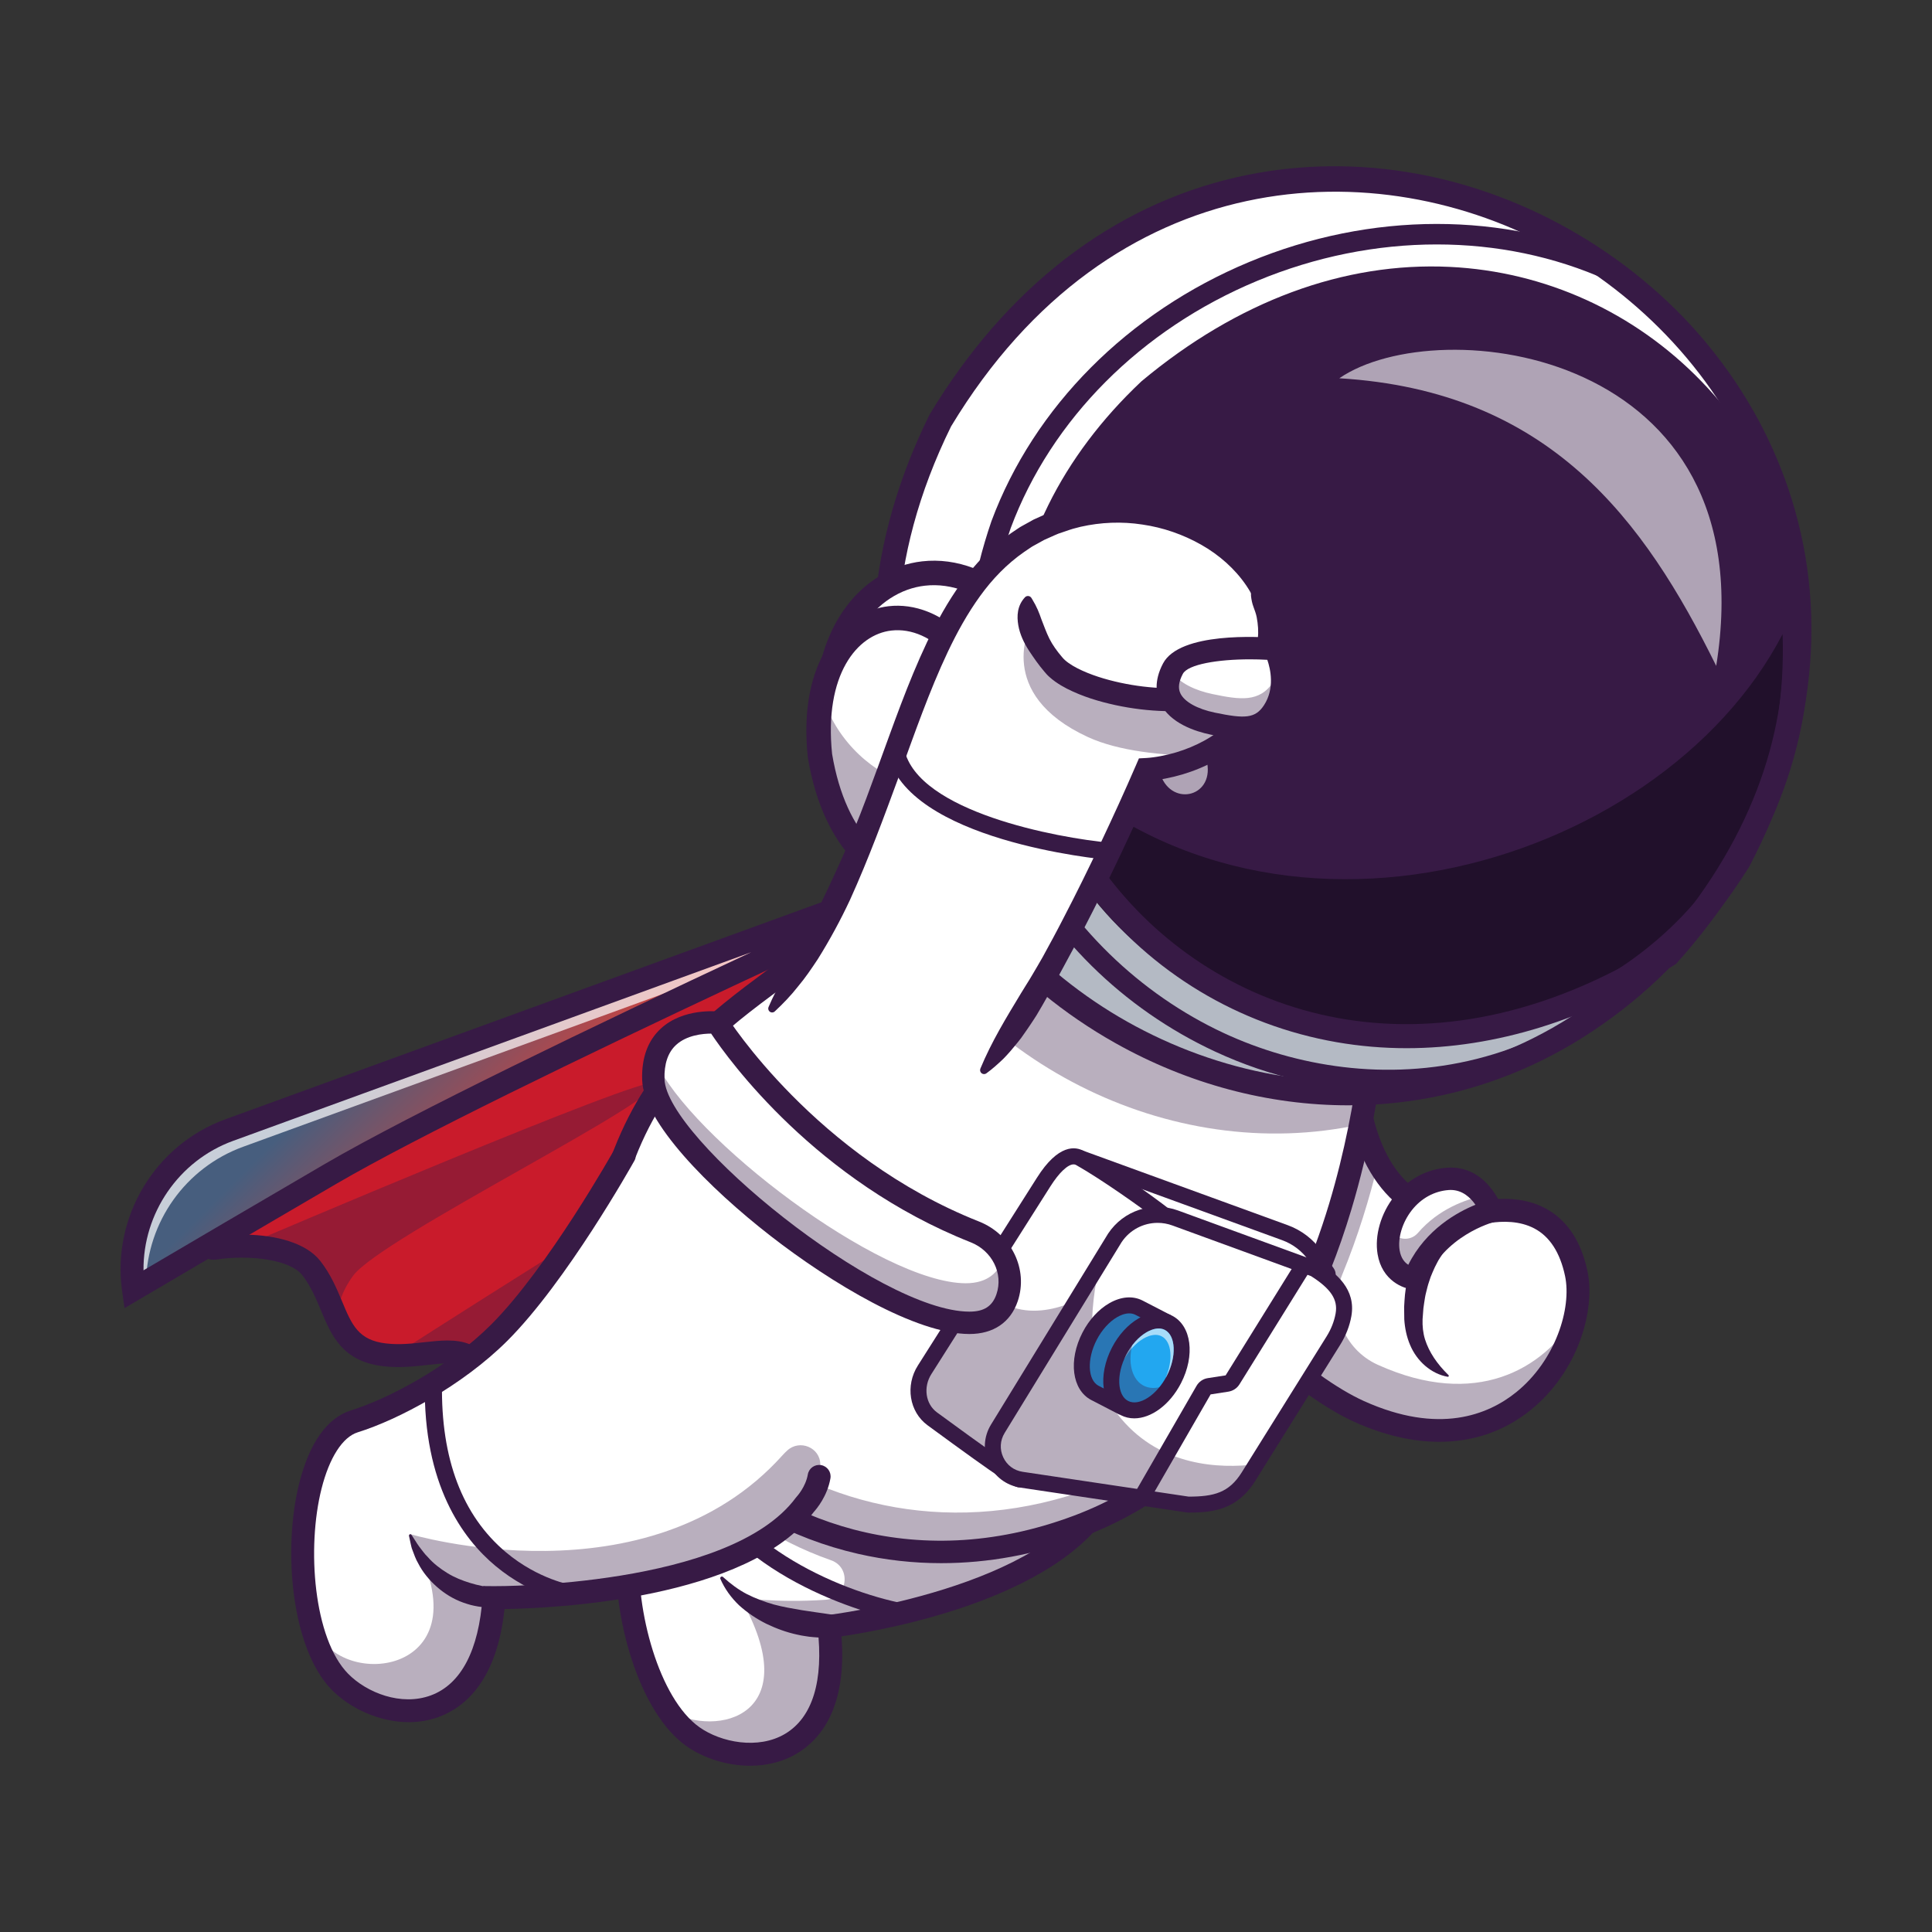 <?xml version="1.0" encoding="utf-8"?>
<!-- Generator: Adobe Illustrator 25.0.0, SVG Export Plug-In . SVG Version: 6.00 Build 0)  -->
<svg version="1.1" id="Layer_1" xmlns="http://www.w3.org/2000/svg" xmlns:xlink="http://www.w3.org/1999/xlink" x="0px" y="0px"
	 viewBox="0 0 1000 1000" style="enable-background:new 0 0 1000 1000;" xml:space="preserve">
<rect x="0" y="0" width="1000" height="1000" fill="#333333" stroke="none"/>
<style type="text/css">
	.st0{fill:#ED1B24;}
	.st1{opacity:0.2;}
	.st2{fill:#371A45;}
	.st3{opacity:0.35;}
	.st4{fill:url(#SVGID_1_);}
	.st5{opacity:0.7;}
	.st6{fill:#FFFFFF;}
	.st7{fill:#293856;}
	.st8{fill:#21102B;}
	.st9{opacity:0.6;}
	.st10{fill:#22A7F0;}
</style>
<g>
	<g>
		<g>
			<path class="st0" d="M111.35,646.04c4.51-0.7,9.47-1.07,14.48-1.04h0.02c14.29,0.09,29.07,3.4,35.26,11.34
				c6.63,8.47,9.51,17.9,13.22,25.94c4.45,9.63,10.09,17.3,24.83,19c1.59,0.18,3.15,0.3,4.7,0.34
				c22.54,0.76,41.23-10.55,47.09,14.65l70.4-88.75L442.9,474.29L198.52,577.52l-87.29,66.26
				C108.9,644.99,108.74,646.44,111.35,646.04z"/>
		</g>
	</g>
	<g class="st1">
		<g>
			<path class="st2" d="M111.35,646.04c4.51-0.7,9.47-1.07,14.48-1.04h0.02c14.29,0.09,29.07,3.4,35.26,11.34
				c6.63,8.47,9.51,17.9,13.22,25.94c4.45,9.63,10.09,17.3,24.83,19c1.59,0.18,3.15,0.3,4.7,0.34
				c22.54,0.76,41.23-10.55,47.09,14.65l70.4-88.75L442.9,474.29L198.52,577.52l-87.29,66.26
				C108.9,644.99,108.74,646.44,111.35,646.04z"/>
		</g>
	</g>
	<g class="st3">
		<g>
			<path class="st2" d="M125.85,645c14.29,0.09,29.07,3.4,35.26,11.34c6.63,8.47,9.51,17.9,13.22,25.94
				c0.3-5.91,2.3-13.45,8.34-21.85c14.25-19.78,163.14-92.51,155.66-99.74C333.75,556.26,128.98,643.67,125.85,645z"/>
		</g>
	</g>
	<g class="st3">
		<g>
			<path class="st2" d="M203.86,701.62c22.54,0.76,41.23-10.55,47.09,14.65l70.4-88.75C272.86,657.47,217.78,692.68,203.86,701.62z"
				/>
		</g>
	</g>
	<g>
		<g>
			<path class="st2" d="M250.64,717.66l-0.29-1.26c-4.2-18.04-14.85-16.84-29.6-15.19c-6.54,0.73-13.95,1.56-21.66,0.67
				c-18.22-2.1-22.79-13.05-28.08-25.72c-2.71-6.48-5.5-13.18-10.4-19.44c-8-10.25-31.32-12.84-49.18-10.06
				c-1.82,0.28-2.4-0.28-2.57-0.8c-0.27-0.83,0.49-1.8,2.04-2.6l87.24-66.23l246.75-104.26L250.64,717.66z M231.87,699.1
				c9.07,0,16.02,2.89,19.39,15.78l189.63-239.07L198.76,578.09l-87.24,66.25c-1.03,0.53-1.37,0.98-1.44,1.14
				c0.04-0.01,0.16,0.01,0.4,0.01c0.18,0,0.44-0.01,0.77-0.07c18.22-2.83,42.05-0.1,50.35,10.53c5,6.4,7.83,13.18,10.56,19.73
				c5.14,12.32,9.58,22.95,27.07,24.97c7.57,0.87,14.91,0.05,21.38-0.68C224.62,699.53,228.4,699.1,231.87,699.1z"/>
		</g>
	</g>
	<g>
		<g>
			<path class="st2" d="M247.96,729.58l-2.79-11.98c-2.99-12.82-8.1-12.88-23.83-11.11c-6.82,0.76-14.55,1.63-22.86,0.67
				c-21.31-2.46-26.94-15.93-32.38-28.95c-2.57-6.16-5.23-12.52-9.68-18.22c-6.43-8.23-27.93-10.6-44.18-8.08
				c-4.92,0.77-7.63-1.9-8.44-4.41c-0.85-2.63-0.16-6.24,4.2-8.71l87.52-66.44l0.69-0.29l265.76-112.27L247.96,729.58z
				 M231.62,693.83c8.25,0,16.05,2.03,21.13,10.62l171.05-215.65L201.52,582.7l-74.22,56.35c15.52,0.27,31.13,4.22,38.49,13.63
				c5.44,6.96,8.54,14.4,11.28,20.96c5.05,12.09,8.38,20.08,22.78,21.73c6.97,0.8,13.68,0.05,20.18-0.68
				C223.83,694.27,227.78,693.83,231.62,693.83z M111.23,643.79h0.02H111.23z"/>
		</g>
	</g>
	<g>
		<g>
			<linearGradient id="SVGID_1_" gradientUnits="userSpaceOnUse" x1="351.812" y1="608.63" x2="218.299" y2="475.117">
				<stop  offset="0" style="stop-color:#E1641E"/>
				<stop  offset="1.065558e-08" style="stop-color:#E76518"/>
				<stop  offset="0.177" style="stop-color:#E04C2D"/>
				<stop  offset="0.304" style="stop-color:#DC3F38"/>
				<stop  offset="0.567" style="stop-color:#934E5A"/>
				<stop  offset="0.853" style="stop-color:#475E7E"/>
			</linearGradient>
			<path class="st4" d="M522.59,437.85L118.6,584.95c-33.93,12.35-54.57,46.76-49.51,82.51v0c0,0,58.49-34.47,101.98-59.83
				C255.99,558.08,522.59,437.85,522.59,437.85z"/>
		</g>
	</g>
	<g class="st5">
		<g>
			<path class="st6" d="M69.08,667.46c0,0,2.36-1.39,6.49-3.81c0.68-31.05,20.3-59.15,50.25-70.08L404.4,492.13
				c64.48-30.04,116.16-53.35,118.13-54.26L118.6,584.94C84.68,597.3,64.02,631.7,69.08,667.46z"/>
		</g>
	</g>
	<g>
		<g>
			<path class="st2" d="M64.45,677.08l-1.24-8.79c-5.42-38.29,17.02-75.69,53.36-88.92l403.99-147.09l4.47,10.99
				c-2.66,1.2-267.29,120.67-350.97,169.49c-42.97,25.07-101.37,59.47-101.96,59.82L64.45,677.08z M388.85,492.86l-268.22,97.66
				C92.42,600.79,74,628.07,74.28,657.51c17.66-10.4,60.38-35.52,93.8-55.01C212.78,576.42,308.49,530.44,388.85,492.86z"/>
		</g>
	</g>
	<g>
		<g>
			<path class="st6" d="M358.66,898.9c24.89,17.59,78.92,15.42,70.42-57.05c0,0,52.09-6.07,94.68-26.52
				c21.16-10.17,39.98-23.88,48.9-42.16L459.41,603.76c0,0-28.66,67.51-52.92,102.74c-13.88,20.14-34.19,38.44-51.73,50.31
				c-4.78,3.24-9.35,6-13.53,8.18C311.56,780.49,324.88,875.04,358.66,898.9z"/>
		</g>
	</g>
	<g class="st3">
		<g>
			<path class="st2" d="M345.91,885.38c3.81,5.59,8.09,10.23,12.75,13.52c24.89,17.59,78.92,15.42,70.42-57.05
				c0,0,52.07-6.07,94.67-26.52h0.01c4.23-2.03,8.37-4.2,12.35-6.53c0.74-0.43,1.48-0.88,2.23-1.34c5.73-3.46,11.1-7.26,15.94-11.41
				c0.39-0.34,0.77-0.67,1.16-1.01c1.68-1.48,3.29-3.01,4.82-4.6c0.46-0.47,0.92-0.95,1.37-1.44c0.91-0.98,1.78-1.96,2.61-2.97
				c0.37-0.45,0.74-0.91,1.11-1.37c0.85-1.07,1.66-2.15,2.43-3.26c0.36-0.5,0.7-1.01,1.02-1.51c0.39-0.56,0.74-1.13,1.1-1.71
				c0.33-0.53,0.65-1.08,0.96-1.65c0.24-0.4,0.46-0.8,0.68-1.22c0.16-0.28,0.31-0.58,0.46-0.88c0.24-0.43,0.45-0.85,0.65-1.28
				L459.41,603.76c0,0,0,0.01-0.01,0.04c-0.01,0.01-0.01,0.03-0.01,0.04c-0.03,0.06-0.06,0.13-0.12,0.25
				c-0.28,0.67-0.98,2.3-2.03,4.7c-7.14,16.29-30.47,68.27-50.74,97.69c-13.88,20.14-34.19,38.44-51.73,50.31
				c19.39,22.43,45.39,40.28,75.36,50.79c10.82,3.79,8.63,19.68-2.81,20.46c-25.69,1.75-44.2-1.13-44.2-1.13
				C417.83,887.77,371.69,900.03,345.91,885.38z"/>
		</g>
	</g>
	<g>
		<g>
			<path class="st2" d="M388.28,913.95c-12.29,0-24.42-4.11-33.05-10.21c-24.55-17.34-38.49-67.11-36.11-102.72
				c1.41-21.14,8.1-35.42,19.35-41.29c18.17-9.5,45.67-31.26,63.13-56.6c23.66-34.34,52.06-101.02,52.34-101.69
				c1.28-3.02,4.77-4.43,7.78-3.15c3.02,1.28,4.43,4.76,3.15,7.78c-1.18,2.78-29.16,68.47-53.49,103.79
				c-18.61,27.01-47.99,50.24-67.41,60.39c-7.17,3.75-11.91,15.25-13,31.56c-2.12,31.73,10.14,77.41,31.11,92.23
				c11.07,7.82,30.35,11.68,44.27,3.4c14.23-8.46,20.05-27.45,16.83-54.9l-0.69-5.9l5.9-0.69c1.14-0.13,113.81-13.89,138.95-65.4
				c1.44-2.95,4.99-4.17,7.94-2.73c2.95,1.44,4.17,4.99,2.73,7.94c-24.76,50.74-117.95,67.6-142.46,71.21
				c2.85,36.9-10.8,53.35-23.12,60.68C404.98,912.07,396.6,913.95,388.28,913.95z"/>
		</g>
	</g>
	<g>
		<g>
			<path class="st2" d="M467.85,839c-0.28,0-0.56-0.03-0.84-0.08c-32.9-6.25-98.75-31.81-112.53-83.78
				c-0.63-2.38,0.79-4.81,3.16-5.44c2.37-0.63,4.81,0.79,5.44,3.16c11.73,44.23,69.57,70.47,105.58,77.31c2.42,0.46,4,2.79,3.54,5.2
				C471.82,837.51,469.95,839,467.85,839z"/>
		</g>
	</g>
	<g>
		<g>
			<path class="st2" d="M429.56,847.44c-3.11,0.27-5.78,0.2-8.63-0.07c-1.4-0.1-2.8-0.28-4.18-0.52c-1.39-0.19-2.77-0.46-4.14-0.78
				c-5.51-1.17-10.85-3.16-15.97-5.61c-5.09-2.54-9.89-5.75-14.1-9.57c-4.14-3.94-7.49-8.63-9.68-13.67
				c-0.19-0.44,0.01-0.94,0.45-1.13c0.32-0.14,0.68-0.07,0.92,0.15l0.04,0.04c3.94,3.59,7.98,6.58,12.41,8.88
				c4.46,2.25,9.08,3.96,13.82,5.32c4.78,1.28,9.66,2.11,14.53,2.94c2.44,0.4,4.9,0.75,7.35,1.1c2.4,0.35,5.01,0.68,7.19,1.04
				l0.46,0.08c3.24,0.55,5.43,3.61,4.88,6.85C434.44,845.23,432.19,847.21,429.56,847.44z"/>
		</g>
	</g>
	<g>
		<g>
			<path class="st6" d="M669.43,708.54c12.44,10.02,24.63,17.78,34.07,22.04c79.41,35.82,120.09-35.19,112.36-71.44
				c-10.45-48.94-59.41-28.42-59.41-28.42c-17.85-1.86-33.09-10.73-43.1-28.91c-12.26-22.23-16.68-58.37-8.47-112.61
				c1.35-8.92,3.04-18.34,5.09-28.27l-15.29,22.04L615.5,597.15C596.88,633.45,634.11,680.09,669.43,708.54z"/>
		</g>
	</g>
	<g class="st3">
		<g>
			<path class="st2" d="M610.53,618.09c0,0.68,0.01,1.37,0.04,2.06c0,0.1,0.01,0.21,0.01,0.3c0.03,0.61,0.06,1.23,0.12,1.86
				c0,0.1,0.01,0.19,0.01,0.3c0.06,0.65,0.12,1.31,0.21,1.96c0.06,0.56,0.15,1.14,0.24,1.71c0.03,0.3,0.07,0.59,0.13,0.88
				c0.34,2.05,0.79,4.08,1.32,6.13c0.19,0.73,0.4,1.45,0.62,2.18c0,0.01,0,0.01,0,0.03c0.19,0.64,0.4,1.29,0.61,1.94
				c0.04,0.13,0.09,0.27,0.13,0.42c0.22,0.67,0.46,1.34,0.71,2c0.25,0.74,0.53,1.47,0.83,2.2c0.13,0.36,0.28,0.71,0.43,1.05
				c0.3,0.76,0.62,1.5,0.95,2.24c0.04,0.1,0.09,0.21,0.13,0.3c0.19,0.46,0.42,0.92,0.62,1.38c0.36,0.79,0.74,1.57,1.13,2.36
				c0.22,0.47,0.46,0.95,0.71,1.41c0.79,1.54,1.63,3.09,2.51,4.63c0.36,0.62,0.73,1.25,1.1,1.87c2.46,4.14,5.21,8.24,8.19,12.24
				c0.36,0.49,0.73,0.96,1.1,1.45c0.36,0.49,0.73,0.96,1.11,1.45c0.74,0.95,1.5,1.91,2.27,2.86c0.74,0.91,1.48,1.81,2.24,2.72
				c2,2.39,4.1,4.75,6.23,7.06c0.42,0.45,0.83,0.91,1.26,1.35c4.75,5.06,9.74,9.88,14.8,14.4c0.64,0.56,1.29,1.13,1.93,1.71
				c0.15,0.12,0.28,0.24,0.42,0.36c0.91,0.79,1.81,1.56,2.72,2.32c1.35,1.14,2.7,2.26,4.05,3.34
				c12.44,10.02,24.63,17.78,34.07,22.04c64.99,29.31,104.03-12.91,111.84-49.09c-16.65,27.26-51.51,47.76-102.07,24.95
				c-0.09-0.04-0.17-0.08-0.26-0.12c-17.69-8.05-25.56-28.82-18.17-46.79c8.03-19.53,14.03-39.2,18.52-57.71
				c-12.26-22.23-16.68-58.37-8.47-112.61l-10.2-6.23l-74.23,107.04l-4.96,7.14C612.07,603.85,610.53,610.88,610.53,618.09z"/>
		</g>
	</g>
	<g>
		<g>
			<path class="st2" d="M744.99,746.28c-13.88,0-28.69-3.42-43.93-10.29c-28.65-12.93-78.01-54.25-92.32-95.15
				c-6.01-17.17-5.51-32.78,1.48-46.39c1.5-2.92,5.07-4.07,7.99-2.57c2.92,1.5,4.07,5.07,2.57,7.99
				c-5.44,10.6-5.72,23.07-0.83,37.05c12.72,36.38,58.66,75.92,85.99,88.25c38.78,17.5,64.27,7.19,78.82-4.54
				c20.37-16.42,28.85-43.53,25.29-60.25c-2.58-12.1-7.93-20.36-15.91-24.55c-15.02-7.9-35.2,0.3-35.4,0.38l-1.39,0.58l-1.51-0.15
				c-18.01-1.88-32.4-10.04-42.79-24.24c-20.94-28.64-23.93-80.01-8.89-152.67c0.66-3.21,3.81-5.28,7.02-4.61
				c3.21,0.66,5.27,3.81,4.61,7.02c-14.13,68.26-11.76,117.8,6.85,143.25c8.06,11.02,19.17,17.5,33.06,19.28
				c5.78-2.1,26.5-8.49,43.9,0.61c11.28,5.9,18.71,16.87,22.06,32.62c4.25,19.95-4.62,51.95-29.45,71.97
				C778.67,740.79,762.58,746.28,744.99,746.28z"/>
		</g>
	</g>
	<g>
		<g>
			<path class="st6" d="M409.92,786.4c42.32,19.41,94.49,23.69,147.84,3.74C653.18,754.46,690.02,654.12,704.22,582
				c8.93-45.32,8.93-79.5,8.93-79.5L500.62,372.59c-11.38,38.57-26.96,65.15-44.43,85.57c-33.46,39.19-73.77,55.78-104.33,91.16
				c-10.67,12.36-20.15,27.01-27.72,45.72c-0.28,0.68-0.56,1.38-0.83,2.08c-2.4,6.14-4.33,12.3-5.82,18.45
				C300.29,686.49,342.69,755.54,409.92,786.4z"/>
		</g>
	</g>
	<g class="st3">
		<g>
			<path class="st2" d="M557.76,790.14c68.59-25.64,106.91-84.69,128.31-142.66c-22.56,51.02-59.52,99.74-120.1,122.39
				c-142.29,53.2-276.21-65.89-237.27-185.13c-1.9,3.93-3.7,8.06-5.39,12.39C275.66,718.92,412.34,844.51,557.76,790.14z"/>
		</g>
	</g>
	<g>
		<g>
			<path class="st2" d="M487.17,809.09c-14.51,0-28.91-1.6-42.99-4.82c-34.9-7.99-66.27-25.33-90.71-50.14
				c-43.9-44.57-57.24-104.07-35.68-159.17c18.66-47.68,48.44-69.85,79.97-93.33c36.93-27.5,75.11-55.93,97.16-130.71l2.19-7.42
				l221.98,135.67v3.33c0,2.38-0.22,59-19.68,123.74c-25.97,86.43-74.24,145.03-139.58,169.46
				C536.03,804.6,511.45,809.09,487.17,809.09z M504.04,381.64c-23.44,73.09-61.93,101.76-99.19,129.5
				c-30.13,22.43-58.59,43.63-76.01,88.14c-19.8,50.6-7.43,105.37,33.08,146.51c38.71,39.3,109.93,70.13,193.74,38.79
				c77.9-29.13,114.93-103.89,132.28-161.48c16.4-54.44,18.84-104.28,19.2-117.31L504.04,381.64z"/>
		</g>
	</g>
	<g class="st3">
		<g>
			<path class="st2" d="M456.19,458.16C499.44,548.67,604.73,603.67,704.22,582c8.93-45.32,8.93-79.5,8.93-79.5L500.62,372.59
				C489.24,411.16,473.66,437.74,456.19,458.16z"/>
		</g>
	</g>
	<g class="st3">
		<g>
			<path class="st2" d="M498.45,459.71c31.33-2.27,53.44-40.94,47.11-84.09c-18.91,45.67-67.87-28.27-71.6-49.65
				C393.8,347.73,441,465.11,498.45,459.71z"/>
		</g>
	</g>
	<g class="st5">
		<g>
			<path class="st6" d="M565.51,335.59c12.59,42.01,60.56,28.45,55.8-9.7C612.59,278.11,555.79,293.18,565.51,335.59z"/>
		</g>
	</g>
	<g>
		<g>
			<g>
				<path class="st6" d="M899.75,445.68c-169.27,266.37-547.5,44.55-413.04-228.03C653.52-59.13,1044.27,170.53,899.75,445.68z"/>
			</g>
		</g>
		<g>
			<g>
				<path class="st6" d="M899.75,445.68c-169.27,266.37-547.5,44.55-413.04-228.03C653.52-59.13,1044.27,170.53,899.75,445.68z"/>
			</g>
		</g>
		<g>
			<g>
				<path class="st6" d="M899.75,445.68c-169.27,266.37-547.5,44.55-413.04-228.03C653.52-59.13,1044.27,170.53,899.75,445.68z"/>
			</g>
		</g>
		<g>
			<g>
				<path class="st2" d="M697.85,570.29c-40.9,0-82.13-10.88-119.69-31.99c-52.69-29.63-92.29-75.97-111.5-130.49
					c-21.48-60.96-15.95-127.41,16-192.17l0.18-0.33c39.19-65.02,93.65-107.13,157.51-121.77c56.63-12.99,117.3-3.53,170.83,26.63
					c53.65,30.22,93.62,77.4,112.55,132.85c21.22,62.14,14.31,129.49-19.97,194.76l-0.19,0.32
					c-39.81,62.65-94.14,103.09-157.1,116.94C730.49,568.55,714.2,570.29,697.85,570.29z M490.68,219.82
					c-68.61,139.32-0.48,258.66,91.91,310.6c94.56,53.17,228.07,46.88,313.25-87.01c73.77-140.64,5.54-262.05-89.1-315.36
					C713.02,75.26,574.17,81.46,490.68,219.82z M899.75,445.68h0.02H899.75z"/>
			</g>
		</g>
		<g class="st3">
			<g>
				<path class="st7" d="M899.75,445.67c-142.2,232.62-481.15,97.06-436.77-161.19c13.18,84.43,42.1,88.64,85.15,132.69
					c131.85,144.27,348.22,47.34,380.12-121.58C935.83,348.17,925.17,400.9,899.75,445.67z"/>
			</g>
		</g>
		<g>
			<g>
				<path class="st2" d="M697.85,572.11c-41.21,0-82.75-10.96-120.58-32.23c-53.08-29.84-92.97-76.53-112.33-131.47
					c-21.64-61.43-16.08-128.37,16.08-193.57l0.26-0.47c39.45-65.45,94.31-107.85,158.66-122.6c57.07-13.08,118.2-3.56,172.13,26.82
					c54.04,30.44,94.3,77.97,113.38,133.85c21.38,62.63,14.44,130.47-20.08,196.2l-0.26,0.45
					c-40.08,63.07-94.8,103.78-158.25,117.74C730.75,570.36,714.33,572.11,697.85,572.11z M492.28,220.69
					c-68.05,138.23-0.45,256.61,91.2,308.14c93.8,52.74,226.24,46.48,310.77-86.33c73.14-139.54,5.47-259.98-88.41-312.86
					C712.88,77.27,575.14,83.45,492.28,220.69z M899.75,445.68h0.02H899.75z"/>
			</g>
		</g>
		<g>
			<g>
				<path class="st2" d="M863.42,494C628.74,641.33,418.55,368.54,595.05,202.09C804.06,27.65,1051.15,283.73,863.42,494z"/>
			</g>
		</g>
		<g>
			<g>
				<path class="st8" d="M922.67,328.2c7.94,250.32-349.51,281.04-394.33,53.38C646.76,513.17,858.91,451.19,922.67,328.2z"/>
			</g>
		</g>
		<g>
			<g>
				<path class="st2" d="M718.31,564.41c-30.18,0-60.73-6.78-89.43-20.14c-47.87-22.29-86.43-60.42-108.58-107.38
					c-24.43-51.8-26.9-109.59-7.13-167.14c22.04-59.16,70.64-108,133.4-134.14c62.98-26.23,132.28-26.26,190.15-0.09l0.79,0.44
					c48.72,32.95,81.97,84.91,93.62,146.32c11.01,58.01,1.24,118.54-26.8,166.09l-0.02,0.03c-33.3,55.5-78.67,92.93-131.2,108.25
					C755.33,561.84,736.89,564.41,718.31,564.41z M743.67,126.52c-31.08,0-62.8,6.3-93.03,18.89
					c-60.05,25.01-106.52,71.64-127.5,127.93c-40.82,118.82,24.53,221.44,110.21,261.33c74.57,34.71,187.88,31.53,261.84-91.69
					c51.89-87.99,38.82-228.61-63.26-297.97C804.53,132.68,774.41,126.52,743.67,126.52z M899.75,445.68h0.02H899.75z"/>
			</g>
		</g>
		<g>
			<g>
				<path class="st2" d="M728.07,542.54c-12.2,0-24.3-1.03-36.26-3.11c-50.67-8.81-95.9-36.05-127.36-76.72
					c-29.05-37.56-43.63-83.33-41.07-128.9c2.84-50.33,26.11-97.47,67.31-136.33l0.29-0.26c49.48-41.29,104.62-61.73,159.47-59.08
					c49.32,2.38,95.58,23.44,130.27,59.31c35.5,36.71,55.27,85.08,55.68,136.22c0.45,57.13-23.15,114.03-68.26,164.56l-0.6,0.67
					l-0.76,0.48C821.35,527.9,774.02,542.54,728.07,542.54z M599.26,206.83c-86.49,81.7-74.78,183.47-24.78,248.11
					c55.08,71.21,164.43,109.29,284.81,34.16c94-105.88,72.35-220.78,12.33-282.84C811.25,143.84,703.63,119.84,599.26,206.83z
					 M863.42,494h0.02H863.42z"/>
			</g>
		</g>
		<g>
			<g>
				<path class="st6" d="M428.62,384.87c18.11,109.8,129.68,100.9,122.96-5.67C536.82,263.42,417.56,272.92,428.62,384.87z"/>
			</g>
		</g>
		<g>
			<g>
				<path class="st2" d="M496.55,469.6c-30.14,0-64.55-25.24-74.19-83.7l-0.05-0.41c-5.96-60.29,24.33-91.48,55-94.94
					c17.9-2.03,36.38,5.05,50.72,19.4c15.84,15.85,26.15,39.52,29.84,68.45l0.04,0.4c3.64,57.73-25.18,87.03-55.36,90.46
					C500.57,469.48,498.57,469.6,496.55,469.6z M434.91,384.04c8.98,54.04,40.61,75.54,66.2,72.62
					c24.18-2.75,47.19-27.58,44.15-76.86c-7.01-54.47-38.76-79.79-66.53-76.65C454.09,305.94,429.89,332.44,434.91,384.04z"/>
			</g>
		</g>
		<g>
			<g>
				<path class="st6" d="M424.4,391.08c14.77,88.96,98.46,83.71,93.04-2.49C505.79,293.66,414.84,299.48,424.4,391.08z"/>
			</g>
		</g>
		<g>
			<g>
				<path class="st2" d="M477.11,461.89c-23.6,0-50.88-21.08-58.96-69.77l-0.05-0.38c-5.19-49.72,18.07-75.27,41.87-77.97
					c26.79-3.03,57.31,21.42,63.77,74.05l0.03,0.37c2.96,47.07-19.09,70.8-42.25,73.45C480.07,461.8,478.59,461.89,477.11,461.89z
					 M430.69,390.23c7.27,43.44,30.67,60.95,49.39,58.81c17.17-1.96,33.42-21.23,31.04-59.86c-5.5-44.32-29.17-65.16-49.73-62.81
					C443.64,328.38,426.47,349.23,430.69,390.23z"/>
			</g>
		</g>
		<g class="st9">
			<g>
				<path class="st6" d="M600.75,401.2c6.13,16.87,28.67,10.96,23.7-7.98C618.32,376.36,595.78,382.26,600.75,401.2z"/>
			</g>
		</g>
		<g class="st9">
			<g>
				<path class="st6" d="M888.31,344.66c26.36-164.25-143.84-184.11-195.09-148.87C802.26,202.36,851.08,269.25,888.31,344.66z"/>
			</g>
		</g>
		<g class="st3">
			<g>
				<path class="st2" d="M522.12,408.75c1.5-12.6-0.45-25.65-4.99-37.56c-15.36,60.42-76.23,34.36-90.68-8.75
					C413.86,451.71,504.85,492.55,522.12,408.75z"/>
			</g>
		</g>
	</g>
	<g>
		<g>
			<path class="st2" d="M759.35,635.91c-0.37,0.24-1.2,0.82-1.83,1.31c-0.67,0.54-1.34,1.07-2,1.66c-0.67,0.56-1.31,1.17-1.94,1.79
				c-0.65,0.6-1.25,1.26-1.86,1.91c-2.41,2.62-4.63,5.47-6.46,8.58c-1.02,1.49-1.73,3.17-2.6,4.76c-0.77,1.64-1.47,3.33-2.16,5.02
				c-0.53,1.75-1.22,3.46-1.66,5.25c-0.4,1.8-0.97,3.57-1.26,5.42c-0.26,1.85-0.63,3.69-0.83,5.56c-0.12,1.88-0.26,3.77-0.43,5.66
				c-0.12,3.55,0.22,7.05,1.25,10.4c2.1,6.66,6.28,12.78,12.12,18.48l0.05,0.05c0.2,0.2,0.2,0.52,0.01,0.72
				c-0.12,0.12-0.29,0.17-0.45,0.14c-8.52-1.51-15.95-8.08-19.45-16.49c-1.79-4.19-2.71-8.73-3-13.21c-0.05-2.12-0.08-4.26-0.08-6.4
				c0.05-2.14,0.3-4.28,0.44-6.43c0.91-8.57,3.41-17.19,7.83-24.9c2.1-3.91,4.8-7.49,7.79-10.81c0.75-0.83,1.51-1.65,2.35-2.41
				c0.81-0.78,1.63-1.55,2.51-2.27c0.84-0.75,1.77-1.43,2.7-2.12c1-0.7,1.81-1.27,3.17-2.06c2.84-1.63,6.46-0.65,8.09,2.19
				c1.57,2.73,0.72,6.19-1.88,7.9L759.35,635.91z"/>
		</g>
	</g>
	<g>
		<g>
			<path class="st6" d="M771.98,626.88c0,0-29.01,7.1-39.84,34.83c0,0-11.25-0.76-13.39-13.52c-2.49-14.88,9.45-36.49,30.68-38.01
				C765.54,609.03,771.98,626.88,771.98,626.88z"/>
		</g>
	</g>
	<g class="st3">
		<g>
			<path class="st2" d="M718.75,648.19c2.14,12.76,13.39,13.52,13.39,13.52c10.83-27.74,39.85-34.83,39.85-34.83
				s-1.41-3.9-4.56-7.94c-8.51,1.86-22.77,6.7-33.52,19.22c-4.1,4.77-11.86,3.77-14.24-2.04c-0.03-0.07-0.06-0.14-0.08-0.21
				C718.42,640.13,718.11,644.37,718.75,648.19z"/>
		</g>
	</g>
	<g>
		<g>
			<path class="st2" d="M735.98,667.78l-4.24-0.29c-5.47-0.37-16.42-4.68-18.7-18.34c-1.61-9.64,1.69-21.11,8.63-29.92
				c6.92-8.79,16.63-14.06,27.35-14.82c20.25-1.42,28.09,19.61,28.41,20.5l2.19,6.06l-6.25,1.53c-0.48,0.12-26.32,6.95-35.84,31.32
				L735.98,667.78z M750.86,615.92c-0.33,0-0.67,0.01-1.02,0.04c-7.42,0.53-14.2,4.24-19.07,10.43c-4.91,6.24-7.38,14.42-6.31,20.84
				c0.69,4.1,2.65,6.27,4.47,7.42c9.17-18.4,25.49-27.3,34.76-31.06C761.21,620.01,757.03,615.92,750.86,615.92z"/>
		</g>
	</g>
	<g>
		<g>
			<path class="st6" d="M399.41,522.36l109.58,31.97c38.27-47.46,84.52-156.05,84.52-156.05s12.81-0.46,27.26-6.99
				c10.8-4.88,22.53-13.16,30.51-27.17c2.55-4.44,4.72-9.47,6.35-15.15c16.04-55.7-49.23-97.12-104.54-80.81
				C466.15,293.82,474.95,419.71,399.41,522.36z"/>
		</g>
	</g>
	<g class="st3">
		<g>
			<path class="st2" d="M563.12,381.51c16.01,7.38,38.97,9.48,57.65,9.78c10.8-4.88,22.53-13.16,30.51-27.17
				c-30.6,1.51-108.14,1.13-117.82-40.5C533.46,323.61,514.44,359.08,563.12,381.51z"/>
		</g>
	</g>
	<g>
		<g>
			<path class="st2" d="M397.82,521.19c2.27-5.41,5.05-10.38,7.55-15.51c2.63-5.05,5.17-10.12,7.86-15.08
				c5.26-10.01,10.28-20.13,15.18-30.34c4.82-10.25,9.55-20.59,13.79-31.17c4.33-10.54,8.24-21.29,12.18-32.06
				c7.9-21.53,15.42-43.41,25.44-64.64c5.04-10.59,10.76-21.02,17.8-30.74c6.99-9.73,15.57-18.64,25.64-25.64l3.81-2.57
				c1.25-0.89,2.65-1.53,3.97-2.31l4.02-2.23c1.38-0.65,2.79-1.25,4.19-1.88c1.4-0.61,2.79-1.27,4.21-1.82l4.33-1.49
				c1.45-0.47,2.87-1.03,4.35-1.43l4.46-1.16c11.97-2.72,24.4-3.2,36.46-1.34c12.08,1.75,23.8,5.8,34.48,11.84
				c10.66,6.04,20.23,14.37,27.3,24.76c3.52,5.19,6.37,10.91,8.3,16.96c1.93,6.05,2.86,12.44,2.83,18.77
				c-0.02,6.34-1.01,12.62-2.7,18.64c-1.72,5.94-4.14,11.76-7.34,17.17c-6.37,10.85-15.9,19.82-26.78,25.78
				c-5.44,3.01-11.18,5.36-17.06,7.12c-2.95,0.87-5.93,1.6-8.95,2.18c-1.51,0.29-3.03,0.54-4.58,0.74
				c-1.59,0.21-2.99,0.37-4.86,0.47l5.25-3.61c-5.93,13.75-12.11,27.23-18.47,40.7c-6.37,13.46-12.94,26.82-19.83,40.04
				c-3.38,6.64-7,13.17-10.52,19.75c-3.63,6.53-7.03,13.19-10.83,19.66c-0.92,1.63-1.89,3.24-2.85,4.84
				c-0.99,1.6-2.06,3.15-3.09,4.72c-1.03,1.58-2.12,3.1-3.2,4.65l-1.62,2.31l-1.75,2.23c-2.38,2.95-4.8,5.85-7.48,8.56
				c-2.79,2.65-5.62,5.23-8.77,7.5c-0.92,0.66-2.2,0.45-2.86-0.47c-0.43-0.6-0.49-1.35-0.23-1.98l0.01-0.04
				c5.82-14.02,13.35-26.26,20.94-38.84c1.87-3.15,3.91-6.19,5.76-9.37c1.87-3.16,3.74-6.33,5.55-9.52
				c3.53-6.45,7.06-12.91,10.41-19.47c6.81-13.06,13.33-26.31,19.64-39.65c6.3-13.33,12.47-26.8,18.28-40.27l1.47-3.41l3.78-0.2
				c1-0.05,2.45-0.2,3.71-0.37c1.31-0.17,2.62-0.39,3.93-0.64c2.62-0.5,5.22-1.14,7.79-1.89c5.12-1.53,10.07-3.57,14.69-6.12
				c9.25-5.09,17.02-12.45,22.32-21.43c2.65-4.48,4.69-9.36,6.17-14.45c1.41-5.05,2.21-10.21,2.23-15.36
				c0.02-5.14-0.72-10.27-2.28-15.17c-1.57-4.9-3.89-9.57-6.81-13.89c-5.87-8.62-14.04-15.83-23.36-21.1
				c-9.32-5.27-19.68-8.87-30.35-10.41c-10.65-1.65-21.58-1.21-32.02,1.16l-3.88,1.01c-1.29,0.34-2.55,0.85-3.83,1.26l-3.83,1.3
				c-1.25,0.48-2.46,1.08-3.69,1.61l-3.68,1.64l-3.51,1.95c-1.15,0.68-2.39,1.23-3.48,2.01l-3.33,2.25
				c-8.81,6.12-16.44,13.98-22.84,22.89c-6.45,8.9-11.85,18.69-16.67,28.84c-9.62,20.35-17.1,42.02-25.01,63.62
				c-7.93,21.6-15.93,43.38-25.55,64.61c-4.93,10.56-10.51,20.84-16.7,30.76c-3.24,4.88-6.5,9.73-10.29,14.22
				c-3.6,4.6-7.7,8.86-12,12.87c-0.81,0.76-2.08,0.72-2.84-0.1c-0.56-0.6-0.68-1.44-0.39-2.15L397.82,521.19z"/>
		</g>
	</g>
	<g>
		<g>
			<path class="st2" d="M534.32,310.25c2.35,3.82,3.57,6.99,4.71,10.31c1.29,3.27,2.47,6.65,4.12,10c1.68,3.33,3.93,6.43,6.43,9.37
				c0.31,0.38,0.62,0.77,0.83,0.96c0.22,0.25,0.48,0.5,0.78,0.76c0.27,0.26,0.57,0.51,0.9,0.76c0.31,0.26,0.64,0.51,1,0.75
				c1.39,0.99,2.96,1.92,4.62,2.77c6.71,3.4,14.41,5.76,22.16,7.44c7.78,1.67,15.76,2.65,23.68,2.83
				c7.91,0.18,15.84-0.41,23.22-2.26c7.35-1.82,14.19-5.07,18.62-10.05c2.24-2.46,3.79-5.37,4.77-8.55
				c0.92-3.21,1.22-6.72,1.01-10.34c-0.11-1.81-0.35-3.64-0.69-5.48c-0.35-1.85-1.04-3.63-1.69-5.42c-0.67-1.79-1.06-3.67-1.27-5.68
				c-0.09-2.05,0.02-4.22,1.28-7l0.05-0.11c0.62-1.36,2.19-2,3.57-1.48c2.85,1.07,4.64,2.72,5.93,4.61
				c1.29,1.88,2.13,3.99,2.63,6.19c0.51,2.21,0.76,4.49,1.19,6.73c0.39,2.27,0.71,4.56,0.85,6.92c0.28,4.69-0.08,9.61-1.47,14.42
				c-1.43,4.79-3.92,9.39-7.3,13.1c-3.33,3.77-7.4,6.63-11.58,8.83c-4.21,2.17-8.59,3.73-12.99,4.82c-8.81,2.2-17.67,2.81-26.4,2.62
				c-8.74-0.21-17.38-1.27-25.9-3.1c-8.52-1.86-16.91-4.36-25.1-8.49c-2.05-1.05-4.08-2.24-6.08-3.66c-0.5-0.35-1-0.72-1.5-1.13
				c-0.5-0.39-0.99-0.8-1.48-1.26c-0.94-0.8-2.07-2.06-2.67-2.82c-2.92-3.4-5.5-7.13-8.04-10.97c-2.49-3.88-4.61-8.23-5.44-13.03
				c-0.81-4.74-0.61-10.07,3.45-14.45c0.79-0.85,2.13-0.9,2.98-0.11c0.14,0.13,0.26,0.28,0.36,0.43L534.32,310.25z"/>
		</g>
	</g>
	<g>
		<g>
			<path class="st6" d="M659.96,336c0,0-45.55-3.75-52.86,10.11c-8.84,16.77,6.02,25.4,20.55,28.42c14.07,2.92,24.38,4.54,31.47-6.4
				C668.8,353.21,659.96,336,659.96,336z"/>
		</g>
	</g>
	<g class="st3">
		<g>
			<path class="st2" d="M627.64,374.53c14.07,2.92,24.38,4.53,31.48-6.4c5.4-8.33,5.03-17.36,3.65-23.73
				c-0.68,2.82-1.84,5.68-3.65,8.46c-7.09,10.92-17.41,9.32-31.48,6.4c-8.62-1.8-17.36-5.57-21.19-11.84
				C599.04,363.33,613.5,371.58,627.64,374.53z"/>
		</g>
	</g>
	<g>
		<g>
			<path class="st2" d="M642.88,382.48c-5.45,0-11.08-1.17-16.42-2.28c-7.56-1.57-20.99-5.79-25.98-16.39
				c-1.99-4.23-3.35-11.21,1.5-20.4c8.65-16.41,50.21-13.86,58.46-13.18l3.21,0.26l1.47,2.86c0.42,0.82,10.24,20.4-1.14,37.93
				C658.31,380.01,650.8,382.48,642.88,382.48z M646.94,341.27c-16.45,0-32.09,2.56-34.72,7.54c-2.13,4.04-2.55,7.34-1.26,10.06
				c2.05,4.36,8.73,8.09,17.86,9.99c15.4,3.2,20.92,3.09,25.44-3.88c5.61-8.64,3.36-18.63,1.7-23.46
				C652.98,341.35,649.94,341.27,646.94,341.27z"/>
		</g>
	</g>
	<g>
		<g>
			<path class="st6" d="M329.36,598.25c0,0-40.61,61.26-70.97,91.57c-22.09,22.04-53.87,39.31-74.98,45.87
				c-32.04,9.95-36.33,105.28-7.5,134.75c21.26,21.73,74.81,29.23,79.78-43.52c0,0,124.41,1.2,160.99-48.15l0,0
				c9.23-10.24,10.53-25.37,3.17-37.03L329.36,598.25z"/>
		</g>
	</g>
	<g class="st3">
		<g>
			<path class="st2" d="M161.11,841.1c3.18,12.08,8.09,22.5,14.8,29.35c21.25,21.73,74.81,29.22,79.78-43.53
				c0,0,124.41,1.2,160.99-48.16c5.24-5.8,7.91-13.19,7.91-20.61c0-0.06,0-0.11,0-0.17c-0.05-8.73-10.64-13.13-17.08-7.23
				c-0.87,0.79-1.68,1.6-2.42,2.42c-69.73,77.84-193.11,40.8-193.11,40.8c41.56,71.46-33.28,81.76-47.64,50.89
				C163.64,843.39,162.11,842.45,161.11,841.1z"/>
		</g>
	</g>
	<g>
		<g>
			<path class="st2" d="M211.58,891.38c-15.49,0-30.69-7.35-39.92-16.79c-20.81-21.28-25.46-72.49-16.75-106.98
				c5.26-20.79,14.5-33.79,26.73-37.59c19.62-6.1,50.7-22.59,72.55-44.4c29.42-29.37,63.49-90.06,63.83-90.67
				c1.6-2.86,5.21-3.88,8.08-2.29c2.86,1.6,3.88,5.22,2.29,8.08c-1.42,2.55-35.21,62.74-65.81,93.28
				c-23.27,23.23-56.44,40.82-77.41,47.34c-7.84,2.44-14.67,13.07-18.74,29.16c-7.77,30.72-4.04,77.61,13.72,95.77
				c9.66,9.88,27.48,16.92,42.85,11.25c15.63-5.76,24.88-23.4,26.76-51.02l0.38-5.58l5.6,0.05c1.22,0.03,121.81,0.6,156.16-45.75
				l0.48-0.57c0.03-0.03,4.64-5,5.75-11.49c0.55-3.23,3.63-5.39,6.86-4.84c3.23,0.56,5.4,3.62,4.84,6.86
				c-1.58,9.17-7.14,15.78-8.6,17.39c-34.06,45.44-135.06,49.86-160.11,50.25c-3.93,37.08-20.49,50.86-34.03,55.85
				C222.04,890.55,216.79,891.38,211.58,891.38z"/>
		</g>
	</g>
	<g>
		<g>
			<path class="st2" d="M574.25,445.1c-0.13,0-0.27-0.01-0.4-0.02c-4.27-0.39-104.78-9.96-114.51-55.37
				c-0.51-2.4,1.02-4.77,3.42-5.29c2.41-0.51,4.77,1.02,5.29,3.42c6.94,32.4,79.3,45.9,106.6,48.37c2.45,0.22,4.25,2.39,4.03,4.83
				C578.47,443.36,576.53,445.1,574.25,445.1z"/>
		</g>
	</g>
	<g>
		<g>
			<path class="st2" d="M295.46,829.3c-0.22,0-0.45-0.02-0.68-0.05c-0.79-0.12-19.6-3.13-38.3-18.71
				c-17.14-14.27-37.41-42.22-36.6-94.35c0.04-2.46,2-4.46,4.52-4.38c2.46,0.04,4.42,2.06,4.38,4.52
				c-0.6,38.82,10.52,68.12,33.05,87.08c16.82,14.16,34.13,17.01,34.3,17.04c2.43,0.38,4.09,2.65,3.71,5.08
				C299.51,827.73,297.62,829.3,295.46,829.3z"/>
		</g>
	</g>
	<g>
		<g>
			<path class="st2" d="M255.82,831.89c-1.65,0.15-2.88,0.14-4.26,0.08c-1.35-0.07-2.67-0.21-3.99-0.43
				c-1.32-0.19-2.61-0.51-3.91-0.81c-1.28-0.38-2.56-0.73-3.81-1.19c-5.03-1.78-9.68-4.63-13.66-8.13c-3.96-3.5-7.38-7.6-9.72-12.19
				c-1.32-2.2-2.13-4.65-3.02-6.99c-0.5-1.15-0.67-2.42-0.98-3.63c-0.29-1.21-0.53-2.43-0.78-3.63c-0.08-0.39,0.17-0.76,0.56-0.84
				c0.29-0.06,0.57,0.07,0.73,0.29l0.05,0.08c1.39,2.01,2.53,4.08,3.91,5.97c1.49,1.82,2.71,3.77,4.38,5.34
				c2.97,3.43,6.53,6.13,10.2,8.39c3.68,2.28,7.69,3.87,11.77,5.12c1.03,0.28,2.06,0.56,3.09,0.87c1.05,0.2,2.08,0.5,3.13,0.71
				c1.05,0.19,2.09,0.43,3.13,0.59l2.92,0.48l0.65,0.11c2.7,0.44,4.53,2.99,4.08,5.69C259.89,830.04,258.01,831.69,255.82,831.89z"
				/>
		</g>
	</g>
	<g>
		<g>
			<path class="st6" d="M688.74,661.43l-7.97-11.36c-3.88-5.53-9.36-9.73-15.7-12.04l-106.05-38.62
				c-1.75-0.63-6.56,22.02-7.18,23.77l10.63,27.78L688.74,661.43z"/>
		</g>
	</g>
	<g>
		<g>
			<path class="st2" d="M685.73,665.31c-0.16,0-0.32-0.01-0.48-0.02l-125.7-10.42l-12.1-31.62l0.5-1.43
				c0.11-0.35,0.56-2.24,0.96-3.91c4.52-18.88,5.64-20.87,7.94-22.12c1.11-0.6,2.41-0.7,3.58-0.28l106.06,38.63
				c7.18,2.61,13.29,7.3,17.67,13.55l6.15,8.77c1.27,1.8,1.37,4.11,0.27,6.02C689.57,664.26,687.74,665.31,685.73,665.31z
				 M683.54,661.21C683.54,661.21,683.54,661.21,683.54,661.21L683.54,661.21z M565.42,647.05l114.87,9.53l-2.9-4.13
				c-3.41-4.86-8.16-8.5-13.73-10.53l-102.7-37.4c-1.34,4.15-3.2,11.94-4.01,15.32c-0.34,1.42-0.58,2.41-0.76,3.12L565.42,647.05z"
				/>
		</g>
	</g>
	<g>
		<g>
			<path class="st6" d="M482.53,734.38c17.14,12.57,44.33,32.28,44.95,31.28l23.67-42.18l52.43-93.43
				c0.34-0.61-28.23-21.41-44.55-30.65c-6.84-3.87-14.42,5.43-18.91,12.54l-33.15,52.28l-28.37,44.74
				C473.11,717.6,474.83,728.73,482.53,734.38z"/>
		</g>
	</g>
	<g class="st3">
		<g>
			<path class="st2" d="M482.53,734.38c17.14,12.57,44.33,32.28,44.95,31.28l23.67-42.18l13.24-54.3c0,0-26.8,18.08-47.9,3.65
				c-3.84-2.63-6.97-5.55-9.51-8.61l-28.37,44.74C473.11,717.6,474.83,728.73,482.53,734.38z"/>
		</g>
	</g>
	<g>
		<g>
			<path class="st2" d="M527.42,769.85c-2.34,0-7.66-3.04-47.33-32.14c-9.44-6.93-11.63-20.53-4.98-30.96l61.52-97.02
				c11.21-17.8,20.12-16.37,24.43-13.93c10.06,5.69,23.54,15.03,28.87,18.78c4.39,3.09,8.52,6.08,11.62,8.42
				c5.16,3.9,7.51,5.67,5.66,9.04L531,767.85l-0.96,1.53l-1.83,0.37C527.96,769.8,527.71,769.85,527.42,769.85z M527.49,765.66h0.02
				H527.49z M555.69,602.68c-2.98,0-7.51,4.25-12.07,11.48l-61.53,97.04c-4.32,6.78-3.05,15.5,2.89,19.85
				c25.99,19.06,36.56,26.33,40.86,29.09l72.5-129.18c-6.84-5.3-27.73-20.25-41.35-27.95C556.6,602.78,556.16,602.68,555.69,602.68z
				"/>
		</g>
	</g>
	<g>
		<g>
			<path class="st6" d="M528.75,765.89l86.22,12.88c13.62,0.03,23.4-1.9,31.24-14.45l3.99-6.4l39.99-64.07
				c2.7-4.32,4.42-8.9,5.21-13.34c1.84-10.52-5.13-17.56-14.96-23.73l-72.11-26.34c-11.53-4.21-24.44,0.01-31.25,10.23l-7.52,12.27
				l-53.1,86.61C509.93,750.19,516.4,764.05,528.75,765.89z"/>
		</g>
	</g>
	<g class="st3">
		<g>
			<path class="st2" d="M528.75,765.89l86.22,12.88c13.62,0.03,23.4-1.9,31.24-14.45l3.99-6.4c-19.11,2.33-48.97,1.01-69.73-23.42
				c-19.83-23.3-16.59-57.83-10.91-81.56l-53.1,86.61C509.93,750.19,516.4,764.05,528.75,765.89z"/>
		</g>
	</g>
	<g>
		<g>
			<path class="st2" d="M615.27,782.91c-0.1,0-0.21,0-0.31,0l-0.6-0.05l-86.23-12.88c-7.18-1.07-13.29-5.64-16.36-12.22
				c-3.07-6.58-2.63-14.2,1.16-20.38l60.63-98.88c7.98-11.97,22.82-16.83,36.19-11.95l72.52,26.49l0.37,0.23
				c9.11,5.73,19.26,14.08,16.83,27.95c-0.89,5.07-2.88,10.2-5.77,14.82l-43.98,70.46C640.33,781.56,627.57,782.91,615.27,782.91z
				 M599.18,632.95c-7.33,0-14.38,3.61-18.65,10.01l-60.54,98.75c-2.37,3.87-2.63,8.45-0.72,12.57c1.92,4.12,5.59,6.86,10.08,7.53
				l85.92,12.84c13.02-0.01,20.85-1.99,27.43-12.52l43.98-70.46c2.33-3.73,3.93-7.83,4.64-11.86c1.25-7.14-2.44-12.75-12.72-19.29
				l-71.69-26.19C604.37,633.39,601.75,632.95,599.18,632.95z"/>
		</g>
	</g>
	<g>
		<g>
			<path class="st10" d="M592.35,706.26c-1.26,2.43-14.21,20.61-14.21,20.61s-5.11-2.64-11.38-5.88
				c-7.83-4.05-9.08-17.21-2.78-29.39s17.76-18.77,25.59-14.72c5.29,2.73,11.38,5.88,11.38,5.88S594.4,702.3,592.35,706.26z"/>
		</g>
	</g>
	<g>
		<g>
			<path class="st10" d="M592.35,706.26c-1.26,2.43-14.21,20.61-14.21,20.61s-5.11-2.64-11.38-5.88
				c-7.83-4.05-9.08-17.21-2.78-29.39s17.76-18.77,25.59-14.72c5.29,2.73,11.38,5.88,11.38,5.88S594.4,702.3,592.35,706.26z"/>
		</g>
	</g>
	<g class="st3">
		<g>
			<path class="st2" d="M592.35,706.26c-1.26,2.43-14.21,20.61-14.21,20.61s-5.11-2.64-11.38-5.88c-7.83-4.05-9.08-17.21-2.78-29.39
				s17.76-18.77,25.59-14.72c5.29,2.73,11.38,5.88,11.38,5.88S594.4,702.3,592.35,706.26z"/>
		</g>
	</g>
	<g>
		<g>
			<path class="st2" d="M579.42,732.19l-14.56-7.53c-10.01-5.18-12.01-20.54-4.55-34.97c3.41-6.59,8.32-11.96,13.83-15.13
				c6.09-3.51,12.25-3.99,17.33-1.36l14.53,7.51l-1.13,3.36c-0.68,2.03-6.71,19.97-8.85,24.09v0c-1.29,2.5-11.44,16.79-14.52,21.11
				L579.42,732.19z M584.51,679.8c-2.44,0-4.8,1.09-6.24,1.92c-4.09,2.35-7.96,6.64-10.61,11.76c-5.15,9.96-4.69,20.87,1,23.82
				l8.19,4.23c5.61-7.91,11.16-15.9,11.83-17.18c1.21-2.34,4.64-12,7.22-19.57l-8.22-4.25C586.65,680.01,585.57,679.8,584.51,679.8z
				 M592.35,706.26h0.02H592.35z"/>
		</g>
	</g>
	<g>
		<g>
			
				<ellipse transform="matrix(0.459 -0.888 0.888 0.459 -306.941 909.186)" class="st10" cx="593.41" cy="706.74" rx="24.83" ry="15.97"/>
		</g>
		<g>
			<path class="st2" d="M587.09,734.14c-2.44,0-4.8-0.54-6.99-1.67c-10.01-5.18-12.01-20.54-4.55-34.97
				c3.41-6.59,8.32-11.96,13.83-15.13c6.09-3.51,12.25-3.99,17.33-1.36c10.01,5.18,12.01,20.54,4.55,34.97l0,0
				C605.43,727.25,595.8,734.14,587.09,734.14z M599.75,687.62c-2.44,0-4.8,1.09-6.24,1.92c-4.09,2.35-7.96,6.64-10.61,11.76
				c-5.15,9.96-4.69,20.87,1,23.82c5.7,2.95,14.87-2.98,20.02-12.95l0,0c5.15-9.96,4.69-20.87-1-23.82
				C601.89,687.83,600.81,687.62,599.75,687.62z M607.59,714.07h0.02H607.59z"/>
		</g>
	</g>
	<g class="st9">
		<g>
			<path class="st6" d="M602.91,688.36c-1.02-0.53-2.1-0.74-3.17-0.74c-2.44,0-4.8,1.09-6.24,1.92c-4.09,2.35-7.96,6.64-10.61,11.76
				c-0.37,0.72-0.71,1.45-1.02,2.18c2.61-4.61,6.19-8.45,9.98-10.63c1.44-0.83,3.8-1.92,6.24-1.92c1.06,0,2.14,0.21,3.17,0.74
				c5.29,2.73,6.06,12.32,2.03,21.64c0.21-0.38,0.43-0.75,0.63-1.13C609.07,702.21,608.61,691.3,602.91,688.36z"/>
		</g>
	</g>
	<g class="st3">
		<g>
			<path class="st2" d="M591.93,717.21c-7.83-4.05-9.08-17.21-2.78-29.39c0.11-0.21,0.22-0.4,0.33-0.6
				c-3.91,2.77-7.56,6.95-10.26,12.18c-6.3,12.18-5.06,25.34,2.78,29.39c7.7,3.98,18.9-2.33,25.26-14.12
				C602.05,718.36,596.4,719.53,591.93,717.21z"/>
		</g>
	</g>
	<g>
		<g>
			<g>
				<path class="st6" d="M371.3,529.33c0,0,45.82,73.69,133.3,108.31c13.65,5.4,21.31,20.26,16.67,34.01
					c-2.44,7.26-8.01,13.06-19.55,13.04c-48.18-0.08-162.49-90.32-163.56-125.95C337.15,525.46,371.3,529.33,371.3,529.33z"/>
			</g>
		</g>
		<g class="st3">
			<g>
				<path class="st2" d="M338.16,558.75c1.07,35.62,115.39,125.86,163.56,125.94c11.55,0.01,17.11-5.78,19.56-13.03
					c2.39-7.1,1.51-14.5-1.8-20.74c-0.01,0.08-0.04,0.15-0.07,0.24c-2.45,7.26-8.02,13.06-19.56,13.05
					c-43.95-0.07-142.95-75.2-160.79-115.42C338.38,551.67,338.04,554.97,338.16,558.75z"/>
			</g>
		</g>
		<g>
			<g>
				<path class="st2" d="M501.78,690.48c-0.02,0-0.04,0-0.06,0c-27.79-0.05-71.43-26.31-102.99-50.86
					c-31.64-24.62-65.69-58.74-66.35-80.7c-0.34-11.39,2.92-20.33,9.71-26.57c11.62-10.7,29.14-8.85,29.88-8.77l2.79,0.32l1.48,2.38
					c0.45,0.72,45.94,72.52,130.51,105.98c16.79,6.64,25.58,24.76,20.03,41.24C523.07,684.45,514.2,690.48,501.78,690.48z
					 M368.08,534.99c-4.21,0.01-12.61,0.73-18.2,5.92c-4.17,3.87-6.17,9.81-5.93,17.66c0.92,30.67,110.88,120.25,157.79,120.33
					c0.02,0,0.03,0,0.05,0c7.57,0,11.89-2.81,14-9.1c3.59-10.64-2.26-22.4-13.32-26.78C422.48,611.37,377.26,548.72,368.08,534.99z"
					/>
			</g>
		</g>
	</g>
	<g>
		<g>
			<path class="st2" d="M591.7,778.04c-0.72,0-1.46-0.18-2.13-0.57c-2.04-1.18-2.75-3.79-1.57-5.84l31.31-54.29
				c1.25-2.18,3.4-3.65,5.88-4.03l9.19-1.42l35.11-56.54c1.24-2.01,3.88-2.62,5.88-1.37c2,1.24,2.62,3.88,1.37,5.88l-35.19,56.66
				c-1.27,2.05-3.37,3.43-5.75,3.8l-9.18,1.42L595.4,775.9C594.61,777.28,593.17,778.04,591.7,778.04z"/>
		</g>
	</g>
</g>
</svg>
